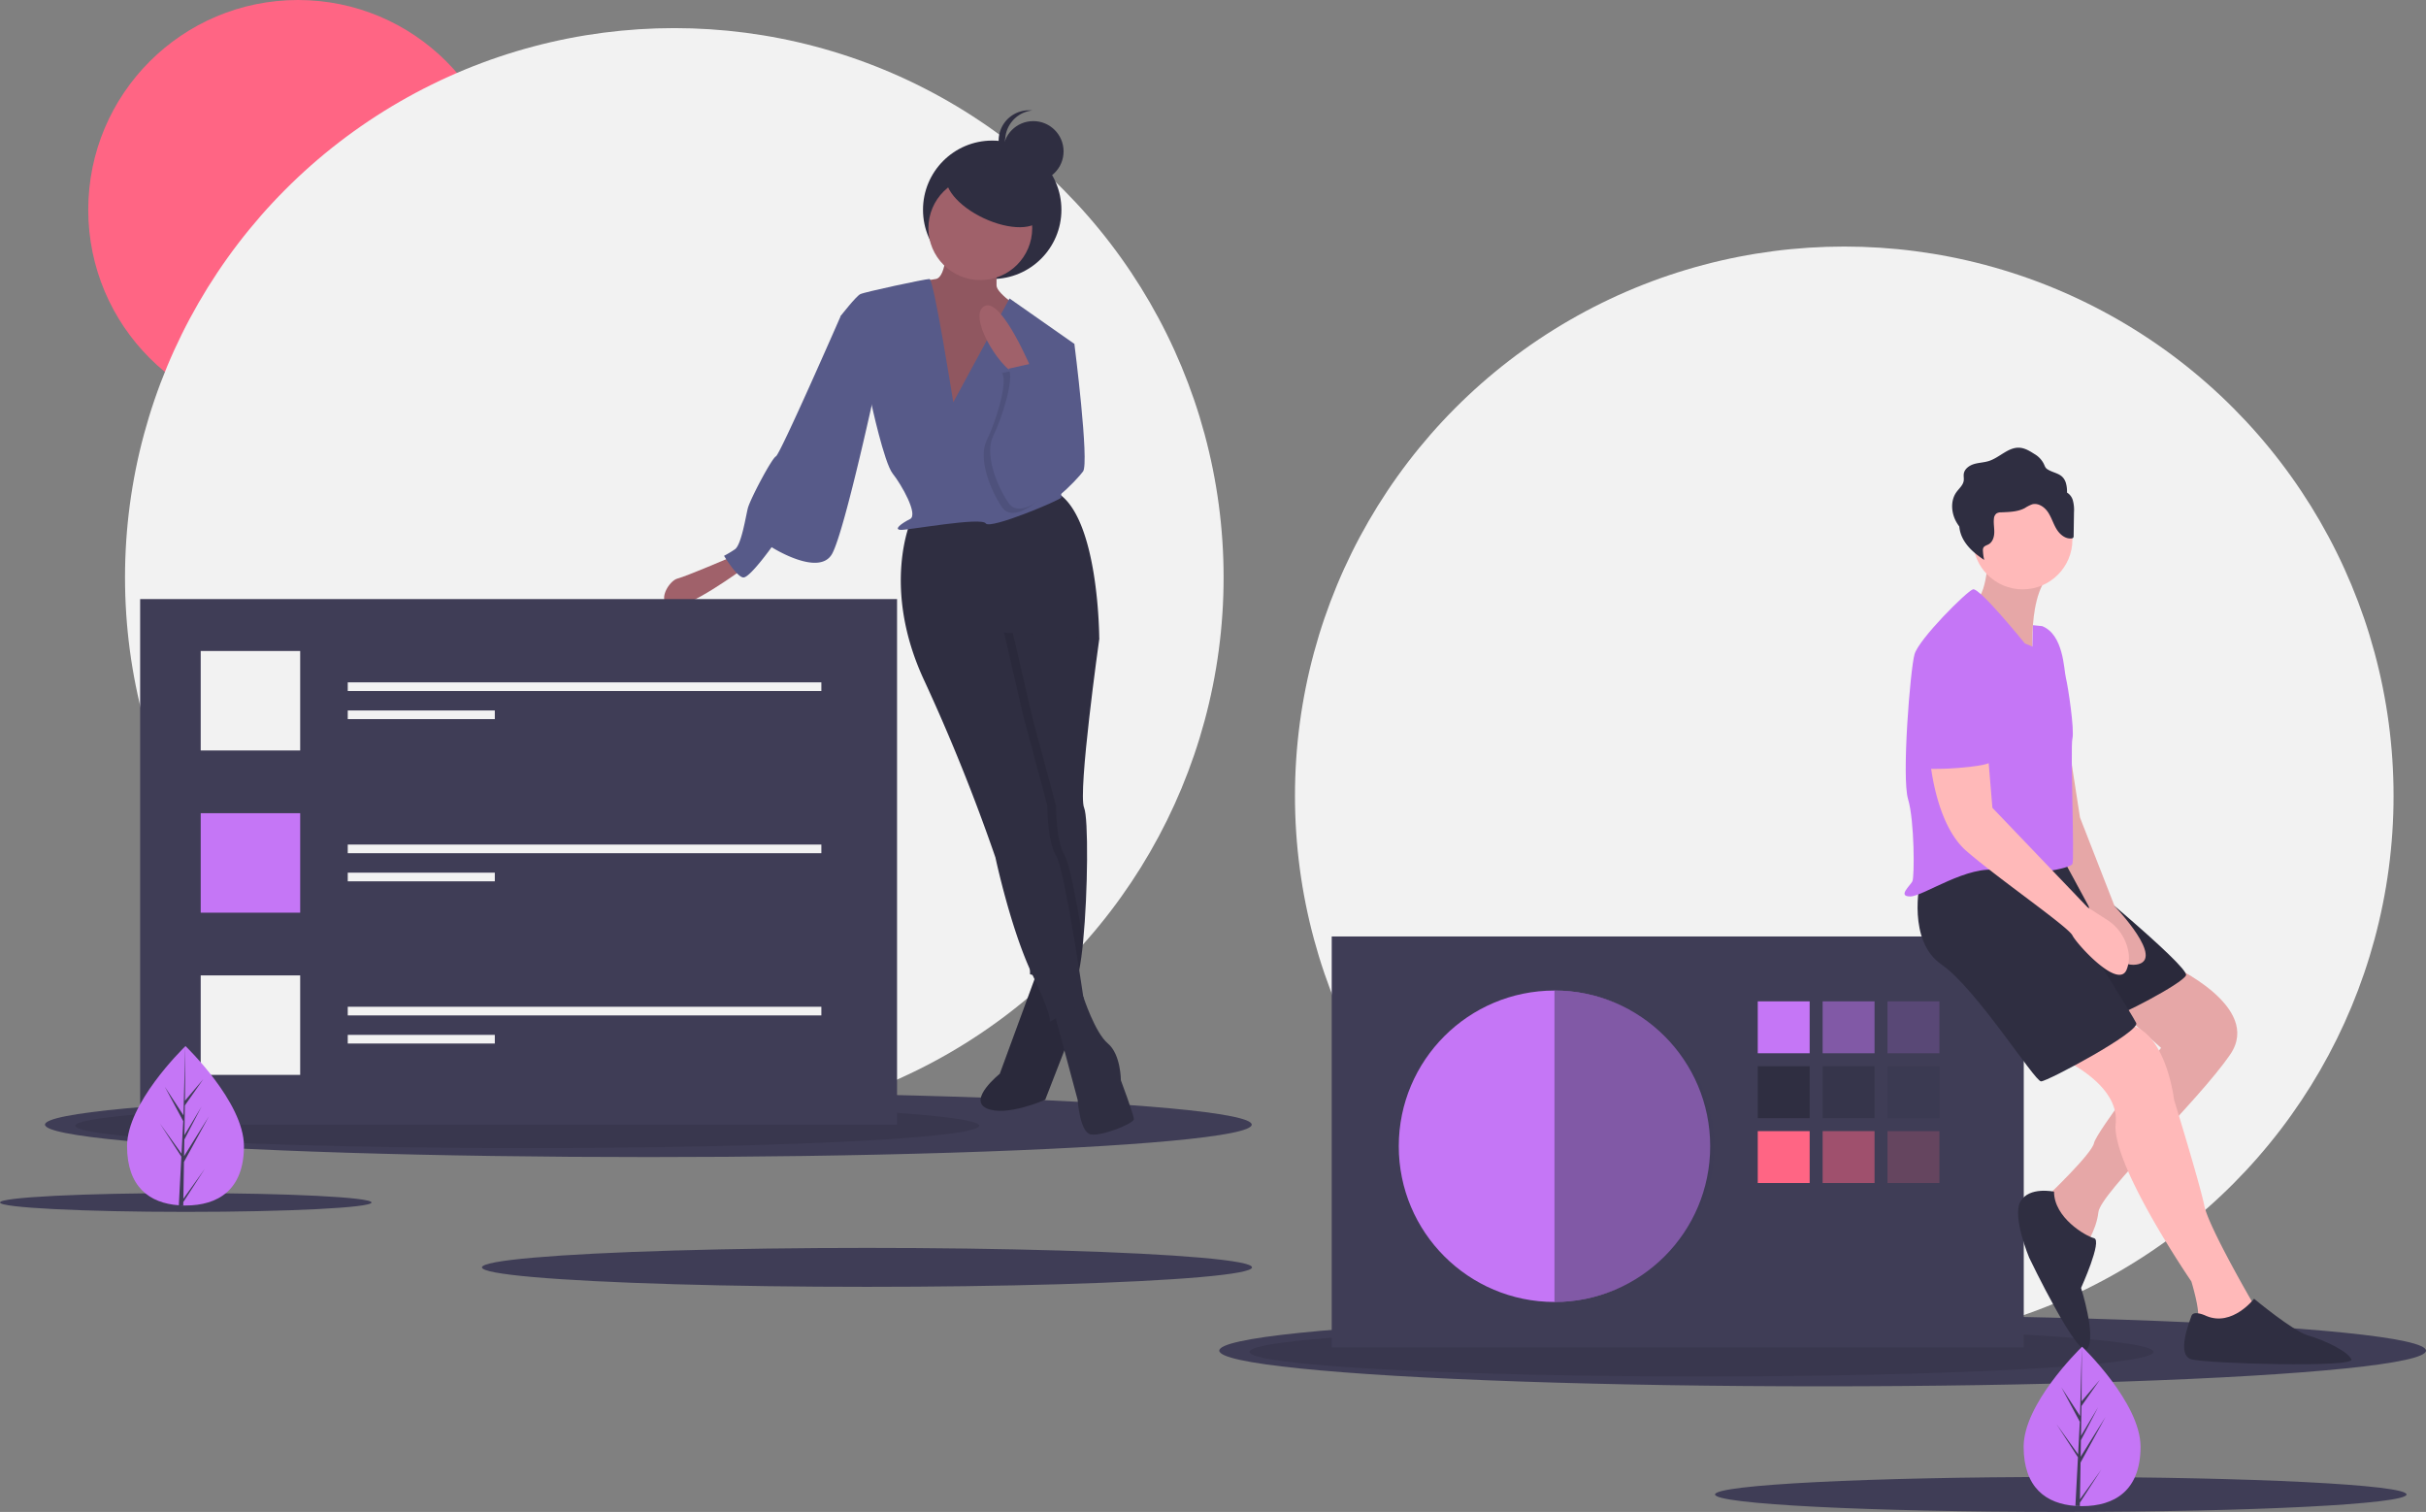 <svg id="f2557a61-56ef-4ee7-9811-4cdcc73688e4" data-name="Layer 1" xmlns="http://www.w3.org/2000/svg" width="1121.806" height="699.082" viewBox="0 0 1121.806 699.082"><rect x="0" y="0" width="1121.806" height="699.082" fill="#808080" stroke="none"/><title>creative team</title><circle cx="852.806" cy="367.999" r="254" fill="#f2f2f2"/><circle cx="137.806" cy="97" r="97" fill="#ff6584"/><circle cx="311.806" cy="266.999" r="254" fill="#f2f2f2"/><ellipse cx="299.806" cy="520" rx="279" ry="15" fill="#3f3d56"/><ellipse cx="243.806" cy="520.517" rx="209" ry="10.345" opacity="0.1"/><ellipse cx="842.806" cy="624.5" rx="279" ry="16.5" fill="#3f3d56"/><ellipse cx="786.806" cy="625.069" rx="209" ry="11.379" opacity="0.1"/><ellipse cx="400.903" cy="586" rx="178.043" ry="9" fill="#3f3d56"/><ellipse cx="85.903" cy="556" rx="85.903" ry="4.342" fill="#3f3d56"/><ellipse cx="952.927" cy="691" rx="159.879" ry="8.082" fill="#3f3d56"/><rect x="615.806" y="433" width="320" height="190" fill="#3f3d56"/><circle cx="718.806" cy="530" r="72" fill="#c576f6"/><rect x="812.806" y="463" width="24" height="24" fill="#c576f6"/><rect x="842.806" y="463" width="24" height="24" fill="#c576f6" opacity="0.5"/><rect x="872.806" y="463" width="24" height="24" fill="#c576f6" opacity="0.2"/><rect x="812.806" y="493" width="24" height="24" fill="#2f2e41"/><rect x="842.806" y="493" width="24" height="24" fill="#2f2e41" opacity="0.5"/><rect x="872.806" y="493" width="24" height="24" fill="#2f2e41" opacity="0.2"/><rect x="812.806" y="523" width="24" height="24" fill="#ff6584"/><rect x="842.806" y="523" width="24" height="24" fill="#ff6584" opacity="0.5"/><rect x="872.806" y="523" width="24" height="24" fill="#ff6584" opacity="0.2"/><path d="M757.903,558.459v144c39.765,0,74-32.236,74-72S797.668,558.459,757.903,558.459Z" transform="translate(-39.097 -100.459)" fill="#3f3d56" opacity="0.5"/><path d="M1043.403,546.959s42,19,27,41-60,64-61,73-7,17-7,17-20-21-18-23,22-21,23-26,31-44,31-44l-27-24Z" transform="translate(-39.097 -100.459)" fill="#ffb9b9"/><path d="M1043.403,546.959s42,19,27,41-60,64-61,73-7,17-7,17-20-21-18-23,22-21,23-26,31-44,31-44l-27-24Z" transform="translate(-39.097 -100.459)" opacity="0.1"/><path d="M990.403,588.959s29,12,27,31,35,73,35,73,4,13,3,17,26,3,26,3v-9s-21-36-23-46-14-49-14-49-4-35-24-35A37.5,37.5,0,0,0,990.403,588.959Z" transform="translate(-39.097 -100.459)" fill="#ffb9b9"/><path d="M991.903,498.459s60,49,58,53-31,19-36,20-40.378-73-40.378-73Z" transform="translate(-39.097 -100.459)" fill="#2f2e41"/><path d="M991.903,498.459s60,49,58,53-31,19-36,20-40.378-73-40.378-73Z" transform="translate(-39.097 -100.459)" opacity="0.1"/><path d="M926.903,508.459s-6,27,10,38,43,54,46,54,46-23,44-27-24-39-24-39l-7-37S934.903,495.459,926.903,508.459Z" transform="translate(-39.097 -100.459)" fill="#2f2e41"/><path d="M991.903,420.459l9,58,16,41s24,25,10,27-22-27-22-27l-13-24Z" transform="translate(-39.097 -100.459)" fill="#ffb9b9"/><path d="M991.903,420.459l9,58,16,41s24,25,10,27-22-27-22-27l-13-24Z" transform="translate(-39.097 -100.459)" opacity="0.1"/><path d="M958.403,355.959s0,21-7,23,28,29,28,29-4-35,10-44Z" transform="translate(-39.097 -100.459)" fill="#ffb9b9"/><path d="M958.403,355.959s0,21-7,23,28,29,28,29-4-35,10-44Z" transform="translate(-39.097 -100.459)" opacity="0.1"/><circle cx="935.306" cy="249.5" r="23" fill="#ffb9b9"/><path d="M975.403,397.959s-21-26-24-25-25,23-27,30-6,57-3,67,3,36,2,38-7,7-1,7,27-15,41-12,33-1,34-3-1-54,0-58-2-24-3-28-1-20-11-24l-4.264-.421-.239,9.892Z" transform="translate(-39.097 -100.459)" fill="#c576f6"/><path d="M931.403,449.959s2,31,17,44,47,35,49,39,21,25,25,16a14.962,14.962,0,0,0,.802-8.867,22.053,22.053,0,0,0-9.903-14.413l-8.899-5.72-44-46-2-24Z" transform="translate(-39.097 -100.459)" fill="#ffb9b9"/><path d="M988.903,651.459s-11.5-2.5-15.5,4.5,4,26,4,26,23,48,27,42-3-28-3-28,10-22,6-23S988.903,663.459,988.903,651.459Z" transform="translate(-39.097 -100.459)" fill="#2f2e41"/><path d="M1059.403,708.959s-6-3-7,0-7,18,0,20,76,4,74,0-13-9-20-11-25-17-25-17S1071.403,713.959,1059.403,708.959Z" transform="translate(-39.097 -100.459)" fill="#2f2e41"/><path d="M997.572,331.705a6.159,6.159,0,0,0-2.671-3.487,14.136,14.136,0,0,0-.564-4.602c-1.47-4.344-4.951-4.095-8.235-6.016-1.425-.833-1.337-1.57-2.079-2.939a10.907,10.907,0,0,0-4.203-4.288c-2.107-1.343-4.332-2.725-6.825-2.895-5.239-.357-9.256,4.571-14.263,6.152-2.207.697-4.579.726-6.797,1.385s-4.432,2.232-4.763,4.523c-.153,1.058.117,2.143-.038,3.2-.308,2.101-2.151,3.573-3.386,5.302-2.729,3.822-2.417,9.222-.235,13.38a18.81,18.81,0,0,0,1.574,2.463,15.15,15.15,0,0,0,1.662,5.626c2.183,4.159,5.938,7.266,9.861,9.848a23.277,23.277,0,0,1-.582-4.199,2.897,2.897,0,0,1,.179-1.391c.437-.913,1.591-1.156,2.472-1.656,1.823-1.036,2.538-3.329,2.591-5.425s-.392-4.196-.172-6.282a3.432,3.432,0,0,1,1.175-2.525,4.059,4.059,0,0,1,2.215-.528c3.736-.152,7.639-.221,10.934-1.988a16.203,16.203,0,0,1,3.403-1.722c2.8-.73,5.662,1.232,7.276,3.635s2.418,5.261,3.907,7.742,4.061,4.694,6.94,4.4a1.152,1.152,0,0,0,.86-.382,1.289,1.289,0,0,0,.158-.732l.161-11.005A16.634,16.634,0,0,0,997.572,331.705Z" transform="translate(-39.097 -100.459)" fill="#2f2e41"/><path d="M940.403,398.959s22,10,21,31,6,23-11,25-21,0-22,2-7-46-3-51S940.403,398.959,940.403,398.959Z" transform="translate(-39.097 -100.459)" fill="#c576f6"/><circle cx="458.806" cy="97" r="32" fill="#2f2e41"/><path d="M519.403,547.959l-18,49s-15,12-6,16,27-4,27-4l14-36-2-25Z" transform="translate(-39.097 -100.459)" fill="#2f2e41"/><path d="M519.403,547.959l-18,49s-15,12-6,16,27-4,27-4l14-36-2-25Z" transform="translate(-39.097 -100.459)" opacity="0.1"/><path d="M520.903,257.459l15,2s7,55,4,59-18,20-24,16S520.903,257.459,520.903,257.459Z" transform="translate(-39.097 -100.459)" fill="#575a89"/><path d="M377.403,357.959s-21,9-25,10-10,11-3,13,34-18,34-18Z" transform="translate(-39.097 -100.459)" fill="#a0616a"/><path d="M526.403,567.959l11,41s1,15,6,16,20-5,20-7-6-18-6-18,0-12-6-17-11.406-21.75-11.406-21.75Z" transform="translate(-39.097 -100.459)" fill="#2f2e41"/><path d="M540.403,473.959c2.02,4.71,1.77,38.88-.44,61.62-1.07,11.05-2.6,19.4-4.56,20.38l-14.33-3.58-5.67-1.42-.15-12.44-.85-68.56-17-71v-18l43,4,6.82,10.71.18.29S537.403,466.959,540.403,473.959Z" transform="translate(-39.097 -100.459)" fill="#2f2e41"/><path d="M531.403,495.959c2.14,3.21,5.71,22.43,8.56,39.62-1.07,11.05-2.6,19.4-4.56,20.38l-14.33-3.58c-.22-.46-.44-.94-.67-1.42-1.83-3.84-3.55-8.08-5.15-12.44l-.85-68.56-17-71v-18l43,4,6.82,10.71-39.82-2.71,9,39,11,41S527.403,489.959,531.403,495.959Z" transform="translate(-39.097 -100.459)" opacity="0.1"/><path d="M460.403,340.959s-14,31,6,74a874.089,874.089,0,0,1,33,82s7,33,17,54,8,22,8,22l16-9s-9-62-13-68-4-23-4-23l-11-41-9-39,44,3s0-57-20-68Z" transform="translate(-39.097 -100.459)" fill="#2f2e41"/><path d="M476.903,212.459s0,16-5,17-15,1-18,6,23,71,23,71l27-17,9-45s-13-8-13-12v-18Z" transform="translate(-39.097 -100.459)" fill="#a0616a"/><path d="M476.903,212.459s0,16-5,17-15,1-18,6,23,71,23,71l27-17,9-45s-13-8-13-12v-18Z" transform="translate(-39.097 -100.459)" opacity="0.1"/><circle cx="453.306" cy="105.5" r="24" fill="#a0616a"/><path d="M479.903,286.459s-9-57-11-57-30,6-32,7-9,10-9,10l14,40s6,28,10,33,12,19,8,21-8,5-4,5,37-6,39-3,35-11,35-12-4-48-4-48l10-23-30-21Z" transform="translate(-39.097 -100.459)" fill="#575a89"/><path d="M437.903,241.459l-10,5s-28,64-30,65-12,20-13,24-3,17-6,19a51.953,51.953,0,0,1-5,3s6,10,9,10,13-14,13-14,22,14,28,3,21-81,21-81Z" transform="translate(-39.097 -100.459)" fill="#575a89"/><path d="M516.403,271.959s-14-34-22-30,6,28,15,32Z" transform="translate(-39.097 -100.459)" fill="#a0616a"/><path d="M502.403,272.959l14.031-3.172L519.403,284.959s13,23,10,33-21,26-27,17-11-23-7-31S505.403,276.959,502.403,272.959Z" transform="translate(-39.097 -100.459)" opacity="0.1"/><path d="M505.403,270.959l14.031-3.172L522.403,282.959s13,23,10,33-21,26-27,17-11-23-7-31S508.403,274.959,505.403,270.959Z" transform="translate(-39.097 -100.459)" fill="#575a89"/><ellipse cx="498.903" cy="190.959" rx="11.5" ry="24" transform="translate(75.237 461.277) rotate(-64.899)" fill="#2f2e41"/><circle cx="477.806" cy="70" r="14" fill="#2f2e41"/><path d="M503.903,165.459a14,14,0,0,1,12.5-13.917,14,14,0,1,0,0,27.834A14,14,0,0,1,503.903,165.459Z" transform="translate(-39.097 -100.459)" fill="#2f2e41"/><rect x="64.806" y="277" width="350" height="243" fill="#3f3d56"/><rect x="92.806" y="301" width="46" height="46" fill="#f2f2f2"/><rect x="92.806" y="376" width="46" height="46" fill="#c576f6"/><rect x="92.806" y="451" width="46" height="46" fill="#f2f2f2"/><rect x="160.806" y="315.5" width="219" height="4" fill="#f2f2f2"/><rect x="160.806" y="328.5" width="68" height="4" fill="#f2f2f2"/><rect x="160.806" y="390.5" width="219" height="4" fill="#f2f2f2"/><rect x="160.806" y="403.5" width="68" height="4" fill="#f2f2f2"/><rect x="160.806" y="465.5" width="219" height="4" fill="#f2f2f2"/><rect x="160.806" y="478.5" width="68" height="4" fill="#f2f2f2"/><path d="M1028.903,769.392c0,20.356-12.1,27.464-27.028,27.464-.346,0-.692-.005-1.035-.012-.692-.015-1.378-.047-2.055-.095-13.473-.953-23.939-8.426-23.939-27.357,0-19.588,25.031-44.307,26.916-46.141l.002-.002c.072-.072.109-.107.109-.107S1028.903,749.038,1028.903,769.392Z" transform="translate(-39.097 -100.459)" fill="#c576f6"/><path d="M1000.89,793.741l9.886-13.811-9.911,15.329-.025,1.585c-.692-.015-1.378-.047-2.055-.095l1.065-20.364-.007-.159.017-.027.102-1.925-9.936-15.366,9.965,13.923.025.408.804-15.386-8.505-15.879,8.61,13.18.838-31.902.002-.109v.107l-.139,25.155,8.468-9.973-8.503,12.14-.224,13.777,7.908-13.222-7.941,15.249-.124,7.659,11.475-18.404-11.52,21.075Z" transform="translate(-39.097 -100.459)" fill="#3f3d56"/><path d="M151.903,630.392c0,20.356-12.1,27.464-27.028,27.464-.346,0-.692-.005-1.035-.012-.692-.015-1.378-.047-2.055-.095-13.473-.953-23.939-8.426-23.939-27.357,0-19.588,25.031-44.307,26.916-46.141l.002-.002c.072-.072.109-.107.109-.107S151.903,610.038,151.903,630.392Z" transform="translate(-39.097 -100.459)" fill="#c576f6"/><path d="M123.89,654.741l9.886-13.811-9.911,15.329-.025,1.585c-.692-.015-1.378-.047-2.055-.095l1.065-20.364-.007-.159.017-.027.102-1.925-9.936-15.366,9.965,13.923.025.408.804-15.386-8.505-15.879,8.61,13.18.838-31.902.002-.109v.107l-.139,25.155,8.468-9.973-8.503,12.14-.224,13.777,7.908-13.222-7.941,15.249-.124,7.659,11.475-18.404-11.52,21.075Z" transform="translate(-39.097 -100.459)" fill="#3f3d56"/></svg>